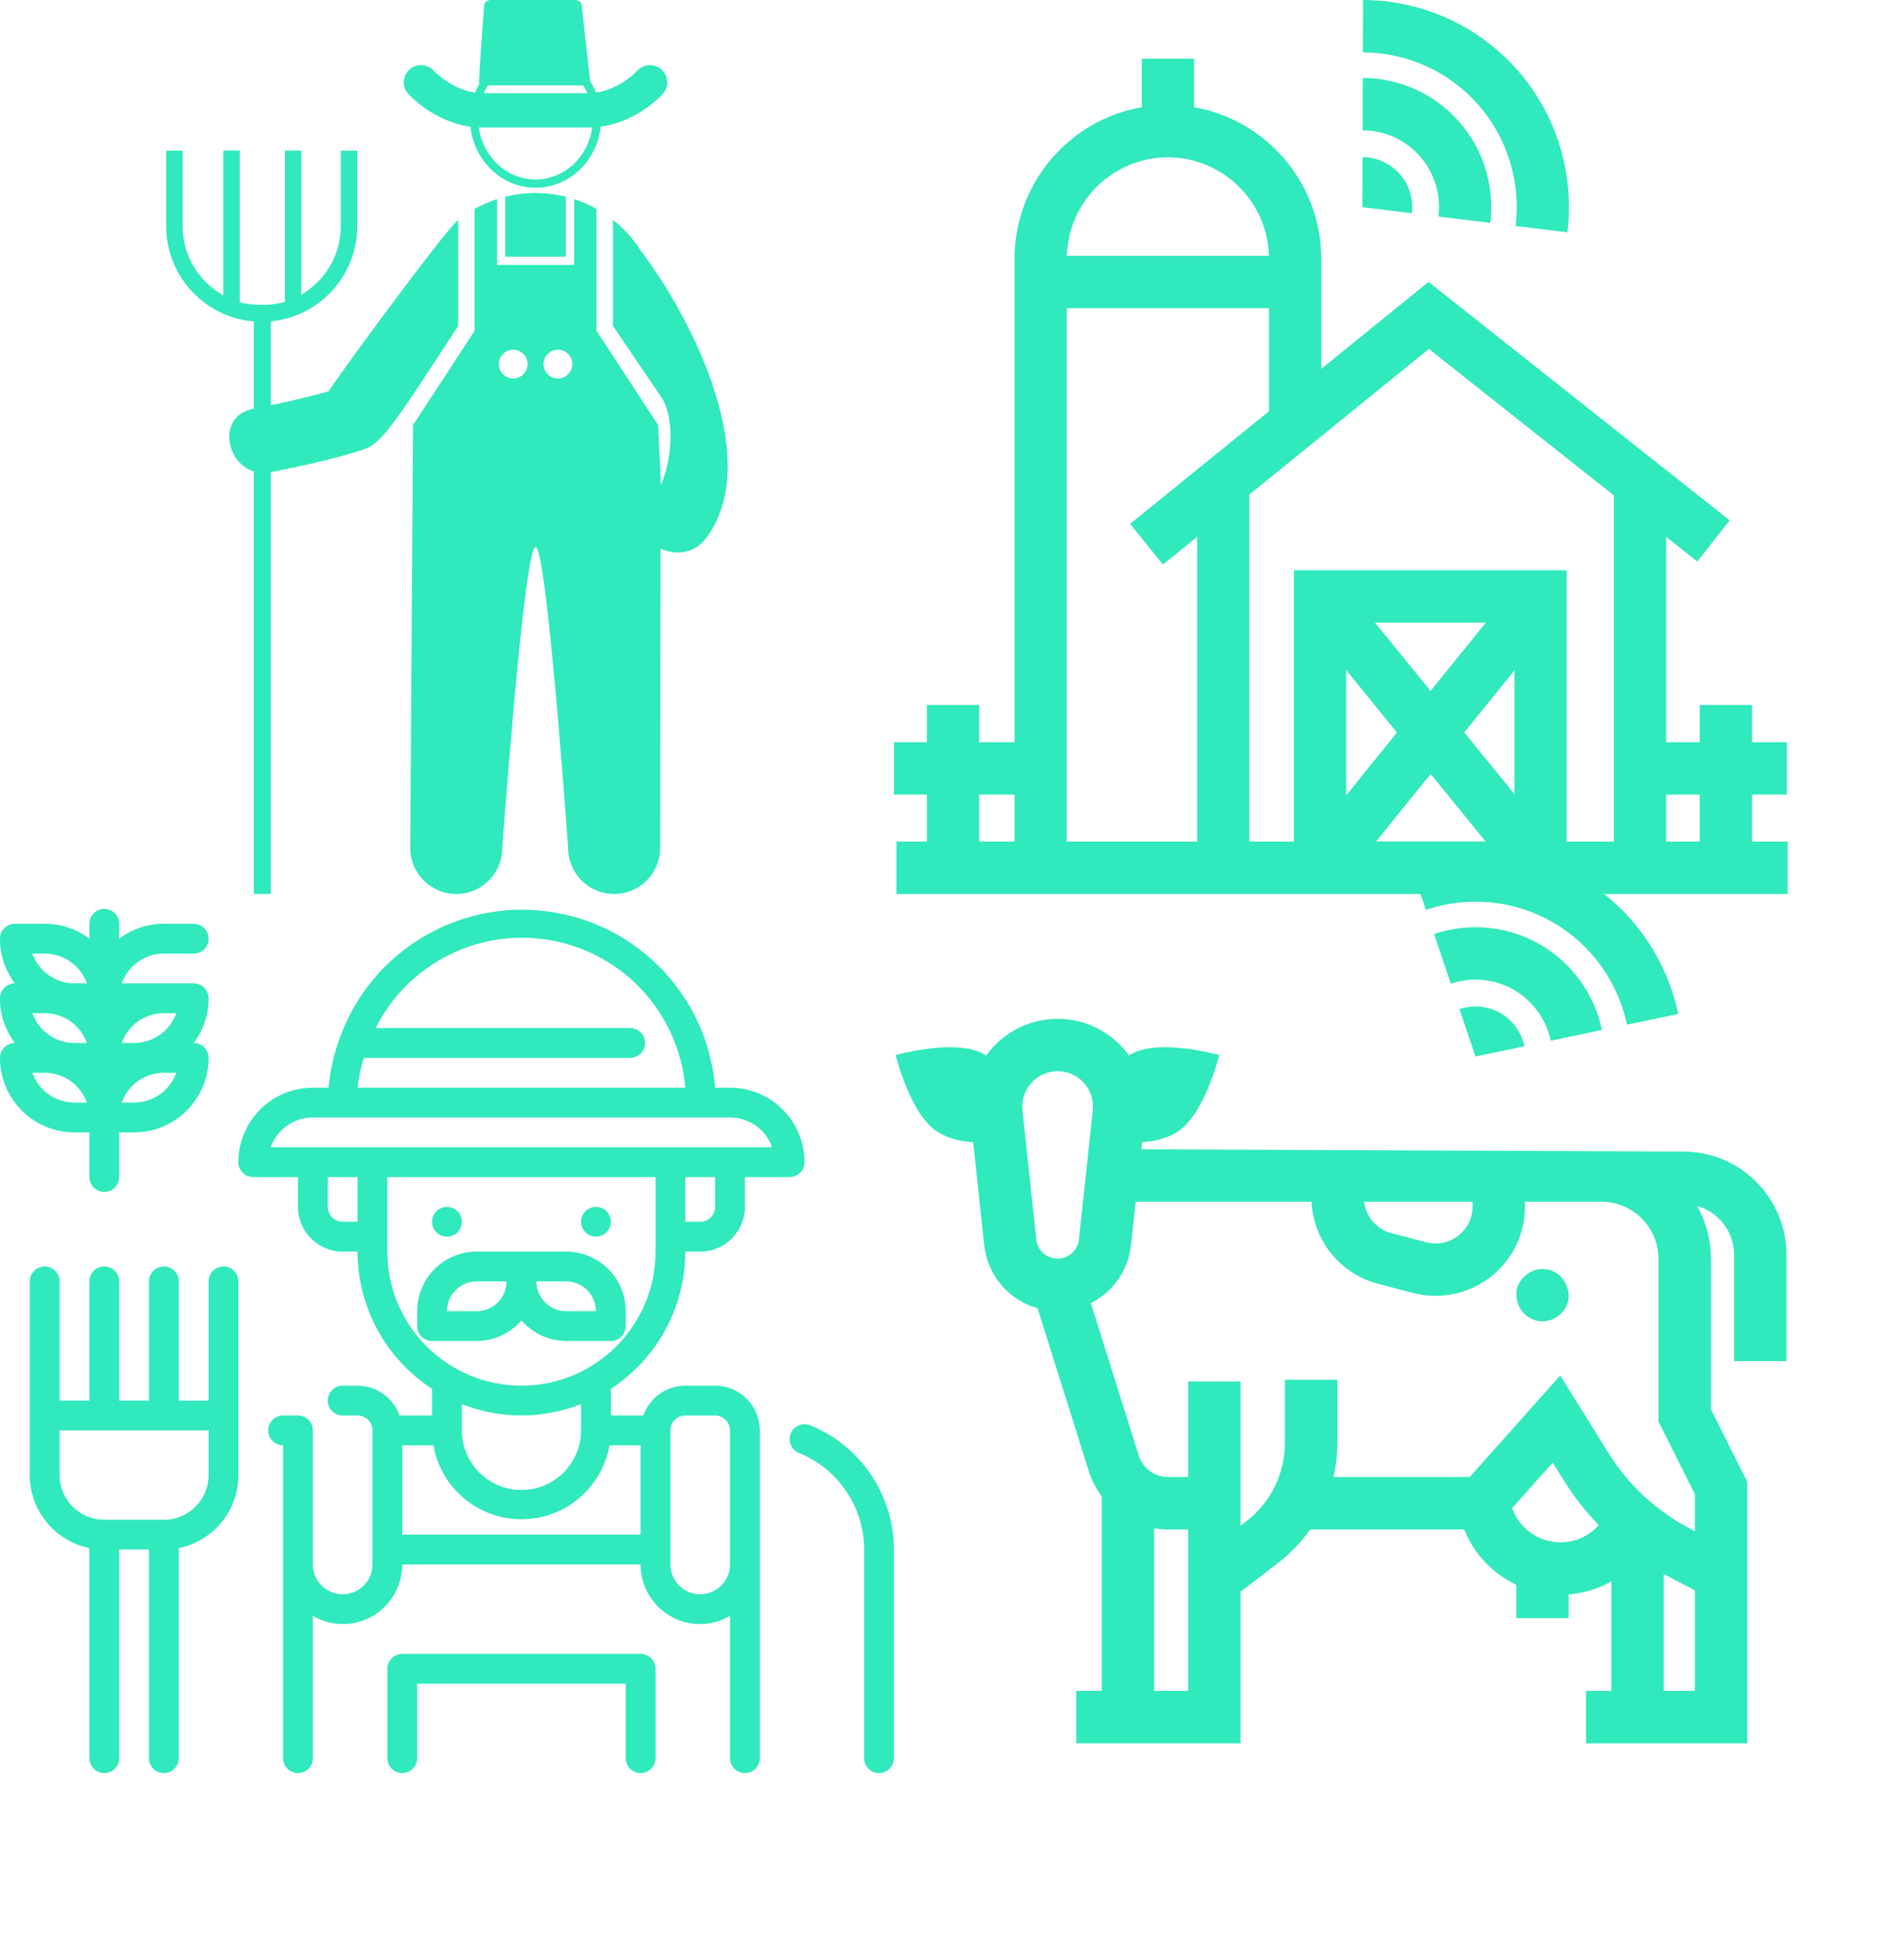 <svg width="213" height="217" viewBox="0 0 213 217" fill="none" xmlns="http://www.w3.org/2000/svg">
<g clip-path="url(#clip0)">
<path d="M71.827 28.234C71.814 28.215 71.802 28.204 71.791 28.19C70.93 26.815 69.844 25.596 68.571 24.597V36.453L73.934 44.36C75.426 46.473 75.308 51.126 73.934 54.263L73.623 47.547L66.736 36.999V23.366C65.944 22.923 65.106 22.556 64.228 22.271V29.625H55.607V22.276C54.727 22.561 53.886 22.928 53.097 23.372V37.002L46.204 47.55L45.895 94.853C45.895 97.693 48.2 100 51.04 100C53.88 100 56.187 97.693 56.187 94.853C56.187 94.853 58.63 61.183 59.911 61.183C61.185 61.183 63.556 94.853 63.556 94.853C63.556 97.693 65.863 100 68.7 100C71.547 100 73.848 97.693 73.848 94.853L73.893 61.355C75.465 62.112 77.58 62.012 78.921 60.277C85.515 51.726 77.535 35.811 71.827 28.234ZM57.412 42.335C56.524 42.335 55.807 41.613 55.807 40.725C55.807 39.837 56.524 39.117 57.412 39.117C58.3 39.117 59.02 39.837 59.02 40.725C59.023 41.614 58.304 42.335 57.412 42.335ZM62.41 42.335C61.527 42.335 60.805 41.613 60.805 40.725C60.805 39.837 61.527 39.117 62.41 39.117C63.3 39.117 64.02 39.837 64.02 40.725C64.02 41.614 63.3 42.335 62.41 42.335Z" fill="#30E9BC"/>
<path d="M51.254 36.452V24.603C49.771 25.774 37.258 42.804 36.78 43.768C34.639 44.376 32.473 44.874 30.294 45.328V35.947C35.709 35.433 39.961 30.864 39.961 25.316V16.855H38.123V25.316C38.123 28.576 36.344 31.422 33.712 32.959V16.84H31.874V33.772C30.538 34.189 28.245 34.214 26.82 33.809V16.836H24.983V33.042C22.271 31.527 20.432 28.633 20.432 25.316V16.855H18.594V25.316C18.594 30.908 22.916 35.503 28.395 35.955V45.715C28.362 45.722 28.329 45.728 28.298 45.734C24.339 46.525 25.194 51.77 28.395 52.736V99.995H30.292V52.816C33.792 52.117 37.274 51.376 40.676 50.278C42.69 49.624 44.152 47.37 51.254 36.452Z" fill="#30E9BC"/>
<path d="M56.521 28.704H63.301V22.011C62.218 21.739 61.085 21.59 59.919 21.59C58.747 21.59 57.609 21.74 56.521 22.012V28.704Z" fill="#30E9BC"/>
<path d="M52.633 14.176C53.045 18.008 56.149 20.998 59.911 20.998C63.675 20.998 66.782 18.006 67.191 14.176C71.352 13.593 74.041 10.629 74.163 10.489C74.868 9.696 74.793 8.487 74.001 7.779C73.21 7.067 71.993 7.136 71.281 7.922C71.256 7.946 69.386 9.97 66.675 10.354C66.493 9.899 66.266 9.467 66.007 9.06C66.017 9.034 65.072 0.575 65.072 0.575C65.072 0.258 64.727 0 64.306 0H54.935C54.511 0 54.167 0.258 54.167 0.575C54.167 0.575 53.484 9.287 53.622 9.39C53.449 9.701 53.28 10.021 53.148 10.357C50.454 9.971 48.593 7.977 48.543 7.924C47.836 7.133 46.62 7.061 45.825 7.766C45.028 8.473 44.953 9.692 45.659 10.489C45.786 10.629 48.472 13.593 52.633 14.176ZM54.586 9.556H65.239C65.413 9.831 65.564 10.123 65.697 10.423H54.125C54.263 10.125 54.408 9.831 54.586 9.556ZM66.252 14.262C65.814 17.544 63.139 20.077 59.907 20.077C56.682 20.077 54.011 17.544 53.567 14.262C53.728 14.269 66.099 14.269 66.252 14.262Z" fill="#30E9BC"/>
</g>
<g clip-path="url(#clip1)">
<path d="M63.333 150H68.333C69.254 150 70 149.254 70 148.333V146.667C70 142.985 67.015 140 63.333 140H53.333C49.652 140 46.667 142.985 46.667 146.667V148.333C46.667 149.254 47.413 150 48.333 150H53.333C55.254 149.989 57.076 149.151 58.333 147.7C59.591 149.151 61.413 149.989 63.333 150ZM66.667 146.667H63.333C61.492 146.667 60 145.174 60 143.333H63.333C65.174 143.333 66.667 144.826 66.667 146.667ZM53.333 146.667H50C50 144.826 51.492 143.333 53.333 143.333H56.667C56.667 145.174 55.174 146.667 53.333 146.667Z" fill="#30E9BC"/>
<path d="M71.667 185H45C44.08 185 43.333 185.746 43.333 186.667V196.667C43.333 197.587 44.08 198.333 45 198.333C45.92 198.333 46.667 197.587 46.667 196.667V188.333H70V196.667C70 197.587 70.746 198.333 71.667 198.333C72.587 198.333 73.333 197.587 73.333 196.667V186.667C73.333 185.746 72.587 185 71.667 185Z" fill="#30E9BC"/>
<path d="M80 155H76.667C74.553 155.006 72.672 156.34 71.967 158.333H68.333V155.35C73.527 151.97 76.662 146.196 76.667 140H78.333C81.094 140 83.333 137.761 83.333 135V131.667H88.333C89.254 131.667 90 130.92 90 130C90 125.398 86.269 121.667 81.667 121.667H80C79.174 111.519 71.395 103.316 61.305 101.953C51.216 100.59 41.539 106.436 38.05 116C37.366 117.822 36.928 119.728 36.75 121.667H35C30.398 121.667 26.667 125.398 26.667 130C26.667 130.92 27.413 131.667 28.333 131.667H33.333V135C33.333 137.761 35.572 140 38.333 140H40C40.006 146.196 43.14 151.97 48.333 155.35V158.333H44.7C43.996 156.34 42.114 155.006 40 155H38.333C37.413 155 36.667 155.746 36.667 156.667C36.667 157.587 37.413 158.333 38.333 158.333H40C40.92 158.333 41.667 159.08 41.667 160V175C41.667 176.841 40.174 178.333 38.333 178.333C36.492 178.333 35 176.841 35 175V160C35 159.08 34.254 158.333 33.333 158.333H31.667C30.746 158.333 30 159.08 30 160C30 160.92 30.746 161.667 31.667 161.667V196.667C31.667 197.587 32.413 198.333 33.333 198.333C34.254 198.333 35 197.587 35 196.667V180.733C36.007 181.34 37.158 181.662 38.333 181.667C42.015 181.667 45 178.682 45 175H71.667C71.667 178.682 74.652 181.667 78.333 181.667C79.508 181.662 80.66 181.34 81.667 180.733V196.667C81.667 197.587 82.413 198.333 83.333 198.333C84.254 198.333 85 197.587 85 196.667V160C85 157.239 82.761 155 80 155ZM80 135C80 135.92 79.254 136.667 78.333 136.667H76.667V131.667H80V135ZM40.7 118.333H70.5C71.421 118.333 72.167 117.587 72.167 116.667C72.167 115.746 71.421 115 70.5 115H42.017C45.699 107.668 53.806 103.674 61.864 105.225C69.922 106.775 75.968 113.491 76.667 121.667H40C40.129 120.536 40.363 119.42 40.7 118.333V118.333ZM35 125H81.667C83.787 124.999 85.677 126.335 86.383 128.333H30.283C30.99 126.335 32.88 124.999 35 125ZM38.333 136.667C37.413 136.667 36.667 135.92 36.667 135V131.667H40V136.667H38.333ZM43.333 140V131.667H73.333V140C73.333 148.284 66.618 155 58.333 155C50.049 155 43.333 148.284 43.333 140ZM58.333 158.333C60.615 158.327 62.875 157.897 65 157.067V160C65 163.682 62.015 166.667 58.333 166.667C54.652 166.667 51.667 163.682 51.667 160V157.067C53.791 157.897 56.052 158.327 58.333 158.333ZM45 171.667V161.667H48.483C49.321 166.451 53.477 169.941 58.333 169.941C63.191 169.941 67.345 166.451 68.184 161.667H71.667V171.667H45ZM78.333 178.333C76.493 178.333 75 176.841 75 175V160C75 159.08 75.746 158.333 76.667 158.333H80C80.92 158.333 81.667 159.08 81.667 160V175C81.667 176.841 80.174 178.333 78.333 178.333Z" fill="#30E9BC"/>
<path d="M68.333 136.667C68.333 137.587 67.587 138.333 66.667 138.333C65.746 138.333 65 137.587 65 136.667C65 135.746 65.746 135 66.667 135C67.587 135 68.333 135.746 68.333 136.667Z" fill="#30E9BC"/>
<path d="M51.667 136.667C51.667 137.587 50.92 138.333 50 138.333C49.08 138.333 48.333 137.587 48.333 136.667C48.333 135.746 49.08 135 50 135C50.92 135 51.667 135.746 51.667 136.667Z" fill="#30E9BC"/>
<path d="M90.633 159.434C89.782 159.084 88.809 159.491 88.459 160.342C88.109 161.193 88.516 162.167 89.367 162.517C93.778 164.297 96.666 168.577 96.667 173.333V196.667C96.667 197.587 97.413 198.333 98.333 198.333C99.254 198.333 100 197.587 100 196.667V173.333C99.999 167.225 96.295 161.728 90.633 159.434Z" fill="#30E9BC"/>
<path d="M25 141.667C24.08 141.667 23.333 142.413 23.333 143.333V156.667H20V143.333C20 142.413 19.254 141.667 18.333 141.667C17.413 141.667 16.667 142.413 16.667 143.333V156.667H13.333V143.333C13.333 142.413 12.587 141.667 11.667 141.667C10.746 141.667 10 142.413 10 143.333V156.667H6.667V143.333C6.667 142.413 5.92 141.667 5 141.667C4.08 141.667 3.333 142.413 3.333 143.333V165C3.333 168.961 6.12 172.375 10 173.167V196.667C10 197.587 10.746 198.333 11.667 198.333C12.587 198.333 13.333 197.587 13.333 196.667V173.333H16.667V196.667C16.667 197.587 17.413 198.333 18.333 198.333C19.254 198.333 20 197.587 20 196.667V173.333C20 173.333 20 173.217 20 173.167C23.881 172.375 26.668 168.961 26.667 165V143.333C26.667 142.413 25.92 141.667 25 141.667ZM23.333 165C23.333 167.761 21.095 170 18.333 170H11.667C8.905 170 6.667 167.761 6.667 165V160H23.333V165Z" fill="#30E9BC"/>
<path d="M10 126.667V131.667C10 132.587 10.746 133.333 11.666 133.333C12.587 133.333 13.333 132.587 13.333 131.667V126.667H14.999C19.602 126.667 23.333 122.935 23.333 118.333C23.333 117.413 22.587 116.667 21.666 116.667C22.757 115.229 23.343 113.472 23.333 111.667C23.333 110.746 22.587 110 21.666 110H13.616C14.323 108.001 16.213 106.666 18.333 106.667H21.666C22.587 106.667 23.333 105.92 23.333 105C23.333 104.08 22.587 103.333 21.666 103.333H18.333C16.529 103.324 14.771 103.91 13.333 105V103.333C13.333 102.413 12.587 101.667 11.666 101.667C10.746 101.667 10 102.413 10 103.333V105C8.562 103.91 6.805 103.324 5 103.333H1.666C0.746 103.333 -0 104.08 -0 105C-0.01 106.805 0.576 108.562 1.666 110C0.746 110 -0 110.746 -0 111.667C-0.01 113.472 0.576 115.229 1.666 116.667C0.746 116.667 -0 117.413 -0 118.333C-0 122.935 3.731 126.667 8.333 126.667H10ZM19.716 113.333C19.01 115.332 17.119 116.667 14.999 116.667H13.616C14.323 114.668 16.213 113.333 18.333 113.333H19.716ZM5 113.333C7.119 113.333 9.01 114.668 9.716 116.667H8.333C6.213 116.667 4.323 115.332 3.616 113.333H5ZM14.999 123.333H13.616C14.323 121.335 16.213 119.999 18.333 120H19.716C19.01 121.999 17.119 123.334 14.999 123.333ZM5 106.667C7.119 106.666 9.01 108.001 9.716 110H8.333C6.213 110.001 4.323 108.665 3.616 106.667H5ZM3.616 120H5C7.119 119.999 9.01 121.335 9.716 123.333H8.333C6.213 123.334 4.323 121.999 3.616 120Z" fill="#30E9BC"/>
</g>
<path d="M199.849 152.246V140.352C199.849 133.988 194.672 128.811 188.307 128.811L127.675 128.563L127.761 127.76C128.959 127.7 130.318 127.423 131.586 126.683C134.731 124.848 136.394 118.016 136.394 118.016C136.394 118.016 129.626 116.102 126.482 117.937C126.415 117.975 126.354 118.018 126.29 118.058C126.082 117.768 125.858 117.487 125.616 117.218C123.758 115.15 121.097 113.964 118.315 113.964C115.534 113.964 112.872 115.15 111.014 117.218C110.768 117.492 110.54 117.779 110.328 118.076C110.255 118.029 110.184 117.981 110.108 117.937C106.963 116.102 100.195 118.016 100.195 118.016C100.195 118.016 101.859 124.848 105.003 126.683C106.287 127.433 107.662 127.707 108.87 127.762L110.102 139.264C110.471 142.698 112.891 145.442 116.069 146.335L121.808 164.569C122.133 165.602 122.624 166.545 123.244 167.372V189.141H120.403V195H138.779V178.049L143.006 174.806C144.385 173.748 145.576 172.487 146.554 171.083H163.803C164.896 173.825 166.998 176.03 169.628 177.272V180.999H175.488V178.344C177.197 178.21 178.822 177.704 180.266 176.89V189.141H177.424V195H195.47V165.764L191.396 157.617V140.814C191.396 138.666 190.839 136.646 189.863 134.889C192.242 135.567 193.99 137.759 193.99 140.352V152.246H199.849ZM164.74 134.423V134.954C164.74 136.061 164.309 137.101 163.525 137.884C162.49 138.917 160.968 139.329 159.553 138.959L155.658 137.94C153.996 137.506 152.795 136.096 152.598 134.423H164.74ZM115.372 121.134C116.132 120.288 117.178 119.822 118.315 119.822C119.453 119.822 120.498 120.288 121.259 121.134C122.018 121.981 122.37 123.069 122.25 124.201L120.702 138.64C120.571 139.862 119.545 140.785 118.315 140.785C117.085 140.785 116.059 139.863 115.928 138.64L114.381 124.201C114.26 123.069 114.612 121.981 115.372 121.134ZM129.104 189.141V170.948C129.62 171.036 130.148 171.083 130.687 171.083H132.919V189.141H129.104V189.141ZM174.567 172.522C172.095 172.522 169.952 170.943 169.164 168.696L173.706 163.605L174.976 165.646C176.09 167.436 177.393 169.092 178.852 170.594C177.785 171.8 176.242 172.522 174.567 172.522V172.522ZM189.61 189.141H186.125V176.062C186.163 176.082 186.2 176.104 186.239 176.124L189.61 177.899V189.141ZM188.968 170.939C185.274 168.995 182.156 166.094 179.951 162.551L174.545 153.862L164.41 165.224H149.166C149.455 163.986 149.606 162.712 149.606 161.425V154.335H143.747V161.425C143.747 164.823 142.137 168.088 139.44 170.156L138.779 170.664V154.53H132.919V165.224H130.686C129.173 165.224 127.85 164.254 127.396 162.81L122.032 145.765C124.465 144.541 126.219 142.146 126.528 139.264L127.047 134.423H146.719C146.929 138.762 149.935 142.5 154.175 143.608L158.07 144.628C158.899 144.844 159.743 144.95 160.583 144.95C163.203 144.95 165.771 143.92 167.664 142.031C169.556 140.142 170.599 137.628 170.599 134.954V134.423H179.144C182.668 134.423 185.536 137.29 185.536 140.814V159.001L189.61 167.147V171.278L188.968 170.939Z" fill="#30E9BC"/>
<path d="M172.558 141.944C171.025 141.944 169.557 143.292 169.628 144.874C169.699 146.461 170.915 147.804 172.558 147.804C174.091 147.804 175.558 146.456 175.488 144.874C175.417 143.286 174.2 141.944 172.558 141.944V141.944Z" fill="#30E9BC"/>
<path d="M173.656 103.132C177.943 105.581 180.988 109.768 182.01 114.621L187.743 113.415C186.377 106.925 182.301 101.323 176.562 98.044C170.822 94.766 163.927 94.102 157.642 96.221L159.515 101.772C164.214 100.187 169.368 100.683 173.656 103.132V103.132Z" fill="#30E9BC"/>
<path d="M167.837 113.316C166.451 112.525 164.786 112.364 163.269 112.876L165.06 118.179L170.537 117.026C170.207 115.46 169.223 114.107 167.837 113.316V113.316Z" fill="#30E9BC"/>
<path d="M173.475 116.413L179.209 115.206C178.357 111.158 175.815 107.663 172.235 105.618C168.655 103.574 164.354 103.159 160.433 104.481L162.306 110.033C164.642 109.246 167.201 109.491 169.328 110.706C171.456 111.921 172.967 114.001 173.475 116.413V116.413Z" fill="#30E9BC"/>
<g clip-path="url(#clip2)">
<path d="M195.993 94.142V88.881H199.896V83.023H195.993V78.858H190.151V83.023H186.384V60.04L189.877 62.805L193.497 58.207L159.807 31.534L147.806 41.264V28.947C147.806 20.46 141.645 13.389 133.572 11.994V6.569H127.731V11.994C119.659 13.389 113.498 20.46 113.498 28.947V83.023H109.541V78.858H103.699V83.023H100V88.881H103.699V94.142H100.287V100H199.979V94.142H195.993ZM190.151 88.881V94.142H186.384V88.881H190.151ZM159.851 39.032L180.543 55.415V94.142H175.262V63.791H144.747V94.142H139.77V55.312L159.851 39.032ZM156.278 81.938L150.588 88.977V74.943L156.278 81.938ZM160.05 86.574L166.189 94.121H153.95L160.05 86.574ZM163.808 81.927L169.42 74.984V88.826L163.808 81.927ZM160.036 77.29L153.82 69.649H166.213L160.036 77.29ZM126.429 58.596L130.101 63.151L133.929 60.048V94.142H119.34V34.47H141.965V46L126.429 58.596ZM130.652 17.602C136.777 17.602 141.778 22.511 141.956 28.613H119.348C119.526 22.511 124.526 17.602 130.652 17.602ZM109.541 88.881H113.498V94.142H109.541V88.881Z" fill="#30E9BC"/>
<path d="M165.369 11.711C168.625 15.413 170.149 20.359 169.551 25.281L175.349 25.99C176.15 19.408 174.108 12.791 169.749 7.835C165.389 2.879 159.097 0.024 152.485 0L152.464 5.858C157.408 5.875 162.112 8.009 165.369 11.711V11.711Z" fill="#30E9BC"/>
<path d="M156.599 19.47C155.547 18.273 154.028 17.584 152.431 17.578L152.412 23.174L157.951 23.852C158.145 22.264 157.652 20.666 156.599 19.47Z" fill="#30E9BC"/>
<path d="M158.847 17.481C160.463 19.318 161.219 21.774 160.921 24.22L166.72 24.93C167.22 20.824 165.946 16.696 163.227 13.605C160.508 10.515 156.583 8.734 152.458 8.72L152.438 14.578C154.895 14.586 157.231 15.644 158.847 17.481V17.481Z" fill="#30E9BC"/>
</g>
<defs>
<clipPath id="clip0">
<rect width="100" height="100" fill="white"/>
</clipPath>
<clipPath id="clip1">
<rect width="100" height="100" fill="white" transform="translate(0 100)"/>
</clipPath>
<clipPath id="clip2">
<rect width="100" height="100" fill="white" transform="translate(100)"/>
</clipPath>
</defs>
</svg>
